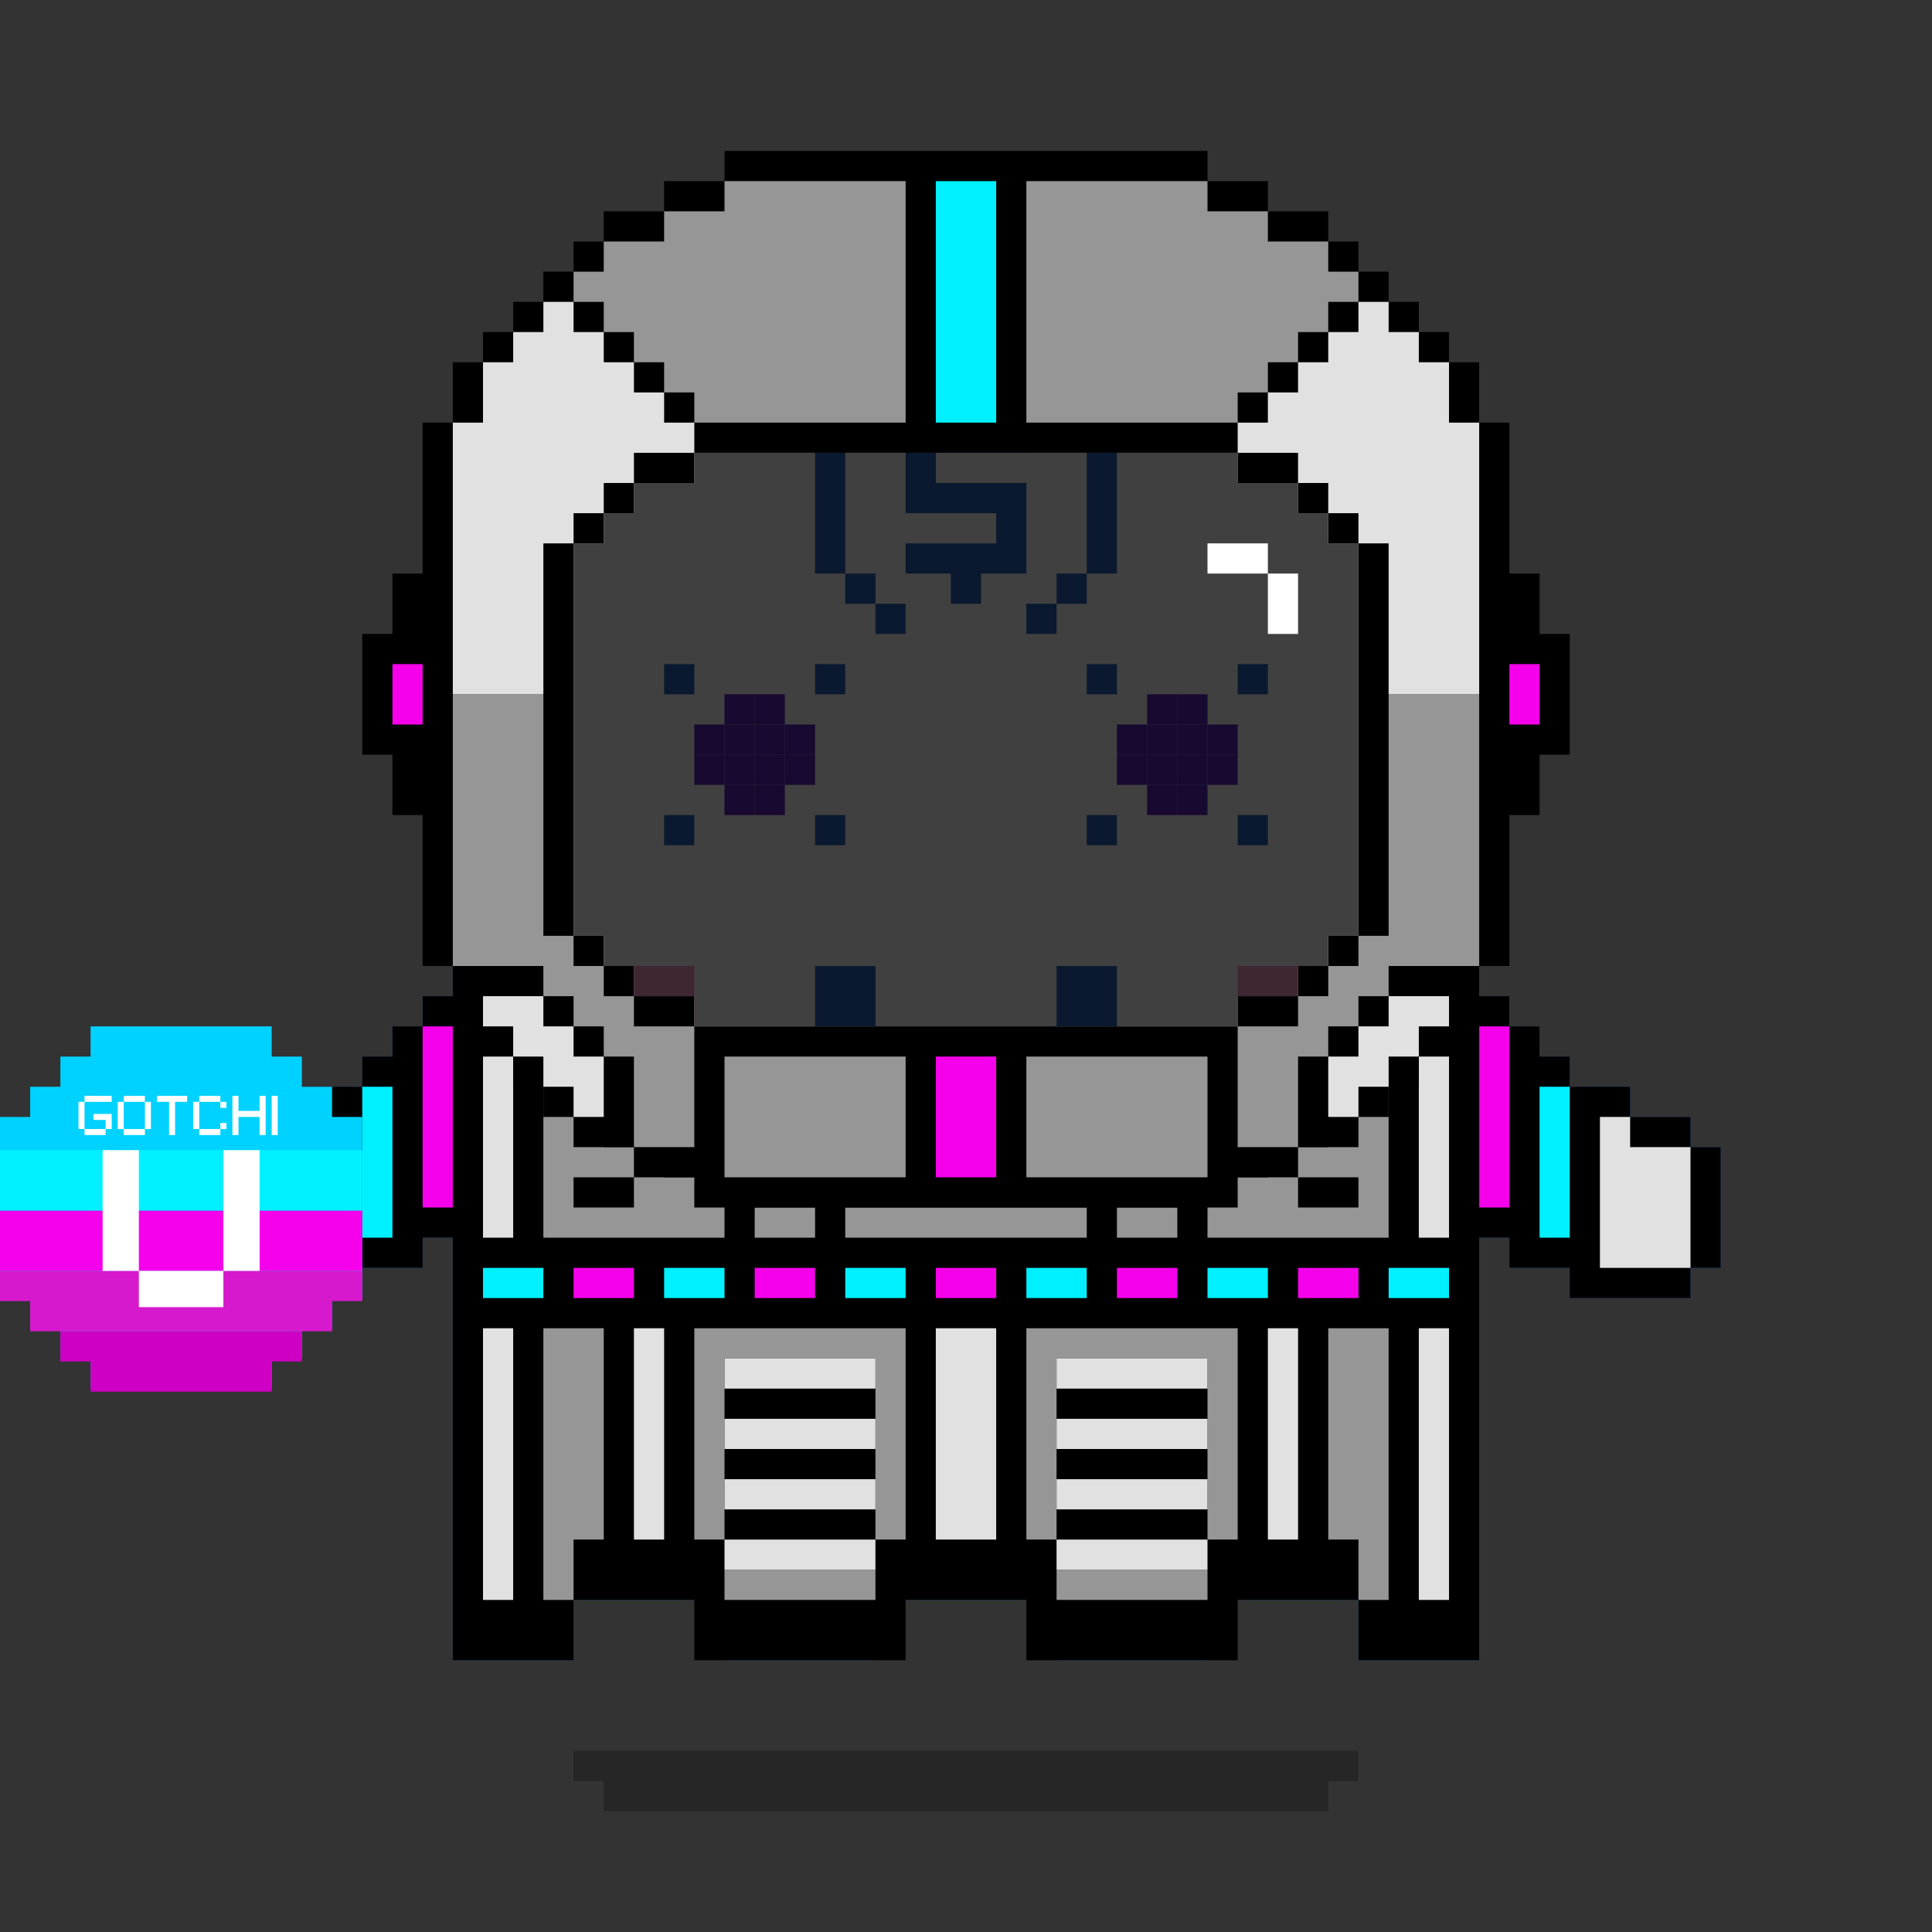 <svg xmlns="http://www.w3.org/2000/svg" viewBox="0 0 64 64"><rect x="0" y="0" width="64" height="64" fill="#333333" stroke="none"/><g class="gotchi-bg"><defs fill="#fff"><pattern id="a" patternUnits="userSpaceOnUse" width="4" height="4"><path d="M0 0h1v1H0zm2 2h1v1H2z"/></pattern><pattern id="b" patternUnits="userSpaceOnUse" x="0" y="0" width="2" height="2"><path d="M0 0h1v1H0z"/></pattern><pattern id="c" patternUnits="userSpaceOnUse" x="-2" y="0" width="8" height="1"><path d="M0 0h1v1H0zm2 0h1v1H2zm2 0h1v1H4z"/></pattern><pattern id="d" patternUnits="userSpaceOnUse" x="0" y="0" width="4" height="4"><path d="M0 0h1v1H0zm0 2h1v1H0zm1 0V1h1v1zm1 0h1v1H2zm0-1h1V0H2zm1 2h1v1H3z"/></pattern><pattern id="e" patternUnits="userSpaceOnUse" width="64" height="32"><path d="M4 4h1v1H4zm7 0h1v1h-1zm7 0h1v1h-1zm7 0h1v1h-1zm7 0h1v1h-1zm7 0h1v1h-1zm7 0h1v1h-1zm7 0h1v1h-1zm7 0h1v1h-1z"/><path fill="url(#a)" d="M0 8h64v7H0z"/><path fill="url(#b)" d="M0 16h64v1H0z"/><path fill="url(#c)" d="M0 18h64v1H0z"/><path fill="url(#b)" d="M22 18h15v1H22zM0 20h64v3H0z"/><path fill="url(#d)" d="M0 24h64v8H0z"/></pattern><mask id="f"><path fill="url(#e)" d="M0 0h64v32H0z"/></mask></defs><path fill="#fff" d="M0 0h64v32H0z"/><path fill="#dea8ff" class="gotchi-secondary" mask="url(#f)" d="M0 0h64v32H0z"/><path fill="#dea8ff" class="gotchi-secondary" d="M0 32h64v32H0z"/><path mask="url(#f)" fill="#fff" transform="matrix(1 0 0 -1 0 64)" d="M0 0h64v32H0z"/></g><style>.gotchi-primary{fill:#2664BA;}.gotchi-secondary{fill:#D4E0F1;}.gotchi-cheek{fill:#F696C6;}.gotchi-eyeColor{fill:#5D24BF;}.gotchi-primary-mouth{fill:#2664BA;}.gotchi-sleeves-up{display:none;}.gotchi-handsUp{display:none;}.gotchi-handsDownOpen{display:block;}.gotchi-handsDownClosed{display:none;}</style><g class="gotchi-body"><path d="M47 14v-2h-2v-2h-4V8h-4V6H27v2h-4v2h-4v2h-2v2h-2v41h4v-2h5v2h5v-2h6v2h5v-2h5v2h4V14z" class="gotchi-primary"/><path d="M45 14v-2h-4v-2h-4V8H27v2h-4v2h-4v2h-2v39h2v-2h5v2h5v-2h6v2h5v-2h5v2h2V14z" class="gotchi-secondary"/><path d="M18,49h2v-1h2v1h2v2h5v-2h2v-1h2v1h2v2h5v-2h2v-1h2v1h1V14h-4v-2h-4v-2h-5V9h-5v2h-4v2h-4v2h-1V49z" fill="#fff"/></g><path class="gotchi-cheek" d="M21 32v2h2v-2h-1zm21 0h-1v2h2v-2z"/><g class="gotchi-primary-mouth"><path d="M29 32h-2v2h2v-1z"/><path d="M33 34h-4v2h6v-2h-1z"/><path d="M36 32h-1v2h2v-2z"/></g><g class="gotchi-shadow"><path opacity=".25" d="M25 58H19v1h1v1h24V59h1V58h-1z" fill="#000"/></g>,<g class="gotchi-collateral" fill="#2664ba"><path d="M30 15v2h3v1h-3v1h1.5v1h1v-1H34v-3h-3v-1h3v-1h-1.5v-1h-1v1H30zm4 5h1v1h-1z"/><path d="M35 19h1v1h-1z"/><path d="M36 16v3h1v-5h-1v1zm-2-4h1v1h-1z"/><path d="M35 13h1v1h-1zm-7 5v-4h-1v5h1zm1 2h1v1h-1z"/><path d="M28 19h1v1h-1zm1-7h1v1h-1z"/><path d="M28 13h1v1h-1z"/></g>
    <style>
        .gotchi-bg { display: none }
    </style>
<g class="gotchi-eyeColor"><path d="M23 22h-1v1h1v-1zm0 5h-1v1h1v-1zm5-5h-1v1h1v-1zm0 5h-1v1h1v-1zm14 0h-1v1h1v-1zm0-5h-1v1h1v-1zm-5 0h-1v1h1v-1zm0 5h-1v1h1v-1z" class="gotchi-primary" /><g><path d="M25 26h-1v1h1v-1zm2-1h-1v1h1v-1zm-3-1h-1v1h1v-1z" /><path d="M25 23h-1v1h1v-1z" /><path d="M25 24h-1v1h1v-1zm2 0h-1v1h1v-1zm-1 2h-1v1h1v-1z" /><path d="M25 25h-1v1h1v-1z" /><path d="M26 25h-1v1h1v-1zm-2 0h-1v1h1v-1zm2-2h-1v1h1v-1z" /><path d="M26 24h-1v1h1v-1zm13 2h-1v1h1v-1zm2-1h-1v1h1v-1zm-3-1h-1v1h1v-1z" /><path d="M39 24h-1v1h1v-1z" /><path d="M38 23h1v1h-1m0 1h-1v1h1v-1zm2 1h-1v1h1v-1z" /><path d="M40 25h-1v1h1v-1z" /><path d="M39 25h-1v1h1v-1zm2-1h-1v1h1v-1z" /><path d="M40 23h-1v1h1v-1z" /><path d="M40 24h-1v1h1v-1z" /></g></g><g class="gotchi-wearable wearable-body"><svg x="7" y="31"><path d="M8 2v22h4v-2h4v2h7v-2h4v2h7v-2h4v2h4V2h-2v1h-1v1h-1v1h-1v1h-2v1h-2v1H17V7h-2V6h-2V5h-1V4h-1V3h-1V2H8z"/><path d="M38 5v1h-1v1h-2v1h-2v2h6V5h-1zm0 4h-2V8h2v1zm-6 1V9h-2v1h2zm-4 0h1V9h-8v1h7zm-8 0V9h-2v1h2zm-3 0V8h-2V7h-2V6h-1V5h-1v5h6zm-4-1h-1V8h2v1h-1zm7 12h-3v1h5v-1h-2zm11 0h-3v1h5v-1h-2zm-20-8v9h1v-2h1v-7h-2zm10 0h-5v7h1v-6h5v6h1v-7h-2zm11 0h-5v7h1v-6h5v6h1v-7h-2zm5 0v7h1v2h1v-9h-2z" fill="#969696"/><path d="M40 4v6h1V3h-1v1zM9 4v6h1V3H9v1zm5 10v6h1v-7h-1v1zm21 0v6h1v-7h-1v1zm-15 6h-3v1h5v-1h-2zm11 0h-3v1h5v-1h-2zm-11-6h-3v1h5v-1h-2zm11 0h-3v1h5v-1h-2zm-11 2h-3v1h5v-1h-2zm11 0h-3v1h5v-1h-2zM9 14v8h1v-9H9v1zm11 4h-3v1h5v-1h-2zm20-4v8h1v-9h-1v1zm-9 4h-3v1h5v-1h-2zm-7-5v7h2v-7h-2z" fill="#e1e1e1"/><path d="M33 11v1h2v-1h-2zm-12 0v1h2v-1h-2zm6 0v1h2v-1h-2zm-12 0v1h2v-1h-2zm-6 0v1h2v-1H9zm30 0v1h2v-1h-2z" fill="#00f0ff"/><path d="M24 11v1h2v-1h-2zm-6 0v1h2v-1h-2zm12 0v1h2v-1h-2zm-18 0v1h2v-1h-2zm24 0v1h2v-1h-2z" fill="#f500eb"/></svg></g><g class="gotchi-handsDownClosed"><g class="gotchi-primary"><path d="M19 42h1v1h-1zm1-6h1v1h-1z"/><path d="M21 37h1v1h-1zm5 3v4h1v-4zm-5 3h-1v1h2v-1z"/><path d="M24 44h-2v1h4v-1h-1zm1-5h-1v1h2v-1z"/><path d="M23 38h-1v1h2v-1z"/></g><g class="gotchi-secondary"><path d="M19 43h1v1h-1zm5 2h-2v1h4v-1h-1z"/><path d="M27 41v3h1v-3zm-6 3h-1v1h2v-1z"/><path d="M26 44h1v1h-1zm-7-3h-1v2h1v-1z"/></g><g class="gotchi-primary"><path d="M44 42h1v1h-1zm-1-6h1v1h-1z"/><path d="M42 37h1v1h-1z"/><path d="M42 39v-1h-2v1h1zm0 4v1h2v-1h-1z"/><path d="M40 44h-2v1h4v-1h-1z"/><path d="M38 42v-2h-1v4h1v-1z"/><path d="M40 40v-1h-2v1h1z"/></g><g class="gotchi-secondary"><path d="M42 44v1h2v-1h-1zm-5-2v-1h-1v3h1v-1z"/><path d="M40 45h-2v1h4v-1h-1z"/><path d="M37 44h1v1h-1zm7-1h1v1h-1z"/></g></g><g class="gotchi-handsDownOpen"><g class="gotchi-primary"><path d="M56 38v-1h-2v-1h-2v-1h-1v-1h-1v-1h-1v8h1v1h2v1h4v-1h1v-4z"/></g><g class="gotchi-secondary"><path d="M54 38v-1h-2v-1h-1v-1h-1v-1h-1v6h1v1h2v1h4v-4z" /></g><path d="M54,38v-1h-2v-1h-1v-1h-1v-1h-1v5h1v1h2v1h4v-3H54z" fill="#fff"/><g class="gotchi-primary"><path d="M8 38v-1h2v-1h2v-1h1v-1h1v-1h1v8h-1v1h-2v1H8v-1H7v-4z"/></g><g class="gotchi-secondary"><path d="M10 38v-1h2v-1h1v-1h1v-1h1v6h-1v1h-2v1H8v-4z" /></g><path d="M8,38v3h4v-1h2v-1h1v-5h-1v1h-1v1h-1v1h-2v1H8z" fill="#fff"/></g><g class="gotchi-handsUp"><g class="gotchi-secondary"><path d="M50,38h1v1h-1V38z"/><path d="M49 39h1v1h-1v-1zm2-2h1v1h-1v-1z"/><path d="M52,36h2v1h-2V36z"/><path d="M54,35h2v1h-2V35z"/></g><path d="M52,32v1h-2v1h-1v5h1v-1h1v-1h1v-1h2v-1h2v-3H52z" fill="#fff"/><g class="gotchi-primary"><path d="M49,33h1v1h-1V33z"/><path d="M50 32h2v1h-2v-1zm0 7h1v1h-1v-1z"/><path d="M49 40h1v1h-1v-1zm2-2h1v1h-1v-1z"/><path d="M52 37h2v1h-2v-1zm0-6h4v1h-4v-1z"/><path d="M56,32h1v4h-1V32z"/><path d="M54,36h2v1h-2V36z"/></g><g class="gotchi-secondary"><path d="M13,38h1v1h-1V38z"/><path d="M14 39h1v1h-1v-1zm-2-2h1v1h-1v-1z"/><path d="M10,36h2v1h-2V36z"/><path d="M8,35h2v1H8V35z"/></g><path d="M8,32v3h2v1h2v1h1v1h1v1h1v-5h-1v-1h-2v-1H8z" fill="#fff"/><g class="gotchi-primary"><path d="M14,33h1v1h-1V33z"/><path d="M12 32h2v1h-2v-1zm1 7h1v1h-1v-1z"/><path d="M14 40h1v1h-1v-1zm-2-2h1v1h-1v-1z"/><path d="M10 37h2v1h-2v-1zm-2-6h4v1H8v-1z"/><path d="M7,32h1v4H7V32z"/><path d="M8,36h2v1H8V36z"/></g></g><g class="gotchi-wearable wearable-head"><svg x="12" y="5"><path d="M39 16v-2h-1V9h-1V7h-1V6h-1V5h-1V4h-1V3h-1V2h-2V1h-2V0H12v1h-2v1H8v1H7v1H6v1H5v1H4v1H3v2H2v5H1v2H0v4h1v2h1v5h1v2h1v1h1v1h1v1h1v1h2v1h2v1h18v-1h2v-1h2v-1h1v-1h1v-1h1v-1h1v-2h1v-5h1v-2h1v-4h-1zm-6 9v1h-1v1h-1v1h-2v1H11v-1H9v-1H8v-1H7V13h1v-1h1v-1h2v-1h18v1h2v1h1v1h1v12z"/><path d="M38 17v2h1v-2h-1zM1 18v1h1v-2H1v1zm18 12v4h2v-4h-2z" fill="#f500eb"/><path d="M20 1h-1v8h2V1h-1z" fill="#00f0ff"/><path d="M29 8h1V7h1V6h1V5h1V4h-1V3h-2V2h-2V1h-6v8h7V8zM9 29v-1H8v-1H7v-1H6v-8H3v9h3v1h1v1h1v1h1v3h2v-4H9zm7 1h-4v4h6v-4h-2zm10 0h-4v4h6v-4h-2zM16 1h-4v1h-2v1H8v1H7v1h1v1h1v1h1v1h1v1h7V1h-2zm20 17h-2v8h-1v1h-1v1h-1v1h-2v4h2v-3h1v-1h1v-1h1v-1h3v-9h-1z" fill="#969696"/><path d="M34 28v1h-1v1h-1v2h1v-1h1v-1h1v-1h1v-1h-2zM7 29H6v-1H4v1h1v1h1v1h1v1h1v-2H7v-1zm3-21H9V7H8V6H7V5H6v1H5v1H4v2H3v9h3v-5h1v-1h1v-1h1v-1h2V9h-1V8zm26 1V7h-1V6h-1V5h-1v1h-1v1h-1v1h-1v1h-1v1h2v1h1v1h1v1h1v5h3V9h-1z" fill="#e1e1e1"/><path d="M32 13v-1h-1v-1h-2v-1H11v1H9v1H8v1H7v13h1v1h1v1h2v1h18v-1h2v-1h1v-1h1V13h-1z" opacity=".75"/><path d="M31 16h-1v-2h-2v-1h2v1h1v2z" fill="#fff"/></svg></g>"><svg x="7" y="31"><g><g class="gotchi-sleeves gotchi-sleeves-left gotchi-sleeves-up"><path d="M41.5 10H43V9h1V8h1V7h2V6h2V5h1V1h-1V0h-4v1h-2v1h-1.5v8z"/><path d="M49 5V1h-3v5h1V5h2z" fill="#e1e1e1"/><path d="M45 2h-1v5h1V2z" fill="#00f0ff"/><path d="M42 9h1V3h-1z" fill="#f500eb"/></g><g class="gotchi-sleeves gotchi-sleeves-left gotchi-sleeves-down"><path d="M41.5 10H43v1h2v1h4v-1h1V7h-1V6h-2V5h-2V4h-1V3h-1V2h-1.5v8z"/><path d="M47 7V6h-1v5h3V7h-2z" fill="#e1e1e1"/><path d="M45 5h-1v5h1V5z" fill="#00f0ff"/><path d="M42 9h1V3h-1z" fill="#f500eb"/></g><g class="gotchi-sleeves gotchi-sleeves-right gotchi-sleeves-up"><path d="M8.5,2H7V1H5V0H1v1H0v4h1v1h2v1h2v1h1v1h1v1h1.5V2z"/><path d="M3 5v1h1V1H1v4h2z" fill="#e1e1e1"/><path d="M5 7h1V2H5v5z" fill="#00f0ff"/><path d="M8 3H7v6h1z" fill="#f500eb"/></g><g class="gotchi-sleeves gotchi-sleeves-right gotchi-sleeves-down"><path d="M8.5,2H7v1H6v1H5v1H3v1H1v1H0v4h1v1h4v-1h2v-1h1.5V2z"/><path d="M1 7v4h3V6H3v1H1z" fill="#e1e1e1"/><path d="M5 10h1V5H5v5z" fill="#00f0ff"/><path d="M8 3H7v6h1z" fill="#f500eb"/></g></g></svg><g class="gotchi-wearable wearable-hand wearable-hand-left"><svg x="0" y="34"><path d="M11 3V2h-1V1H9V0H3v1H2v1H1v1H0v6h1v1h1v1h1v1h6v-1h1v-1h1V9h1V3z" fill="#00d2ff"/><path d="M0,6.1v2h12v-2H0z" fill="#f500eb"/><path d="M0,4.1v2h12v-2H0z" fill="#00f0ff"/><path d="M0,8.1v1h1v1h10v-1h1v-1H0z" fill="#d719cd"/><path d="M2,10.1v1h1v1h6v-1h1v-1H2z" fill="#cd00c3"/><g fill="#fff"><path d="M4.6 8.1v1.2h2.8V8.1H4.6z"/><path d="M7.4 4.1v4h1.2v-4H7.4zm-2.8 0H3.4v4h1.2v-4zm-1.7-.5h.6v-.2h.2v-.5h-.6v.2h.4v.3h-.7v-.9h.9v-.2h-.9v.2h-.2v.9h.2v.2h.1zm1.9-1.1v-.2h-.7v.2h-.2v.9h.2v.2h.7v-.2H5v-.9h-.2zm0 .9h-.7v-.9h.7v.9zm4-1.1h-.2v.5h-.7v-.5h-.2v1.3h.2V3h.7v.6h.2V2.3zm.2 0h.2v1.3H9zm-1.7.2h.2v.2h-.2z"/><path d="M6.6 2.3v.2h-.2v.9h.2v.2h.7v-.2h.2v-.2h-.2v.2h-.7v-.9h.7v-.2h-.7zm-1.4 0v.2h.4v1.1h.2V2.5h.4v-.2h-1z"/></g></svg></g></svg>